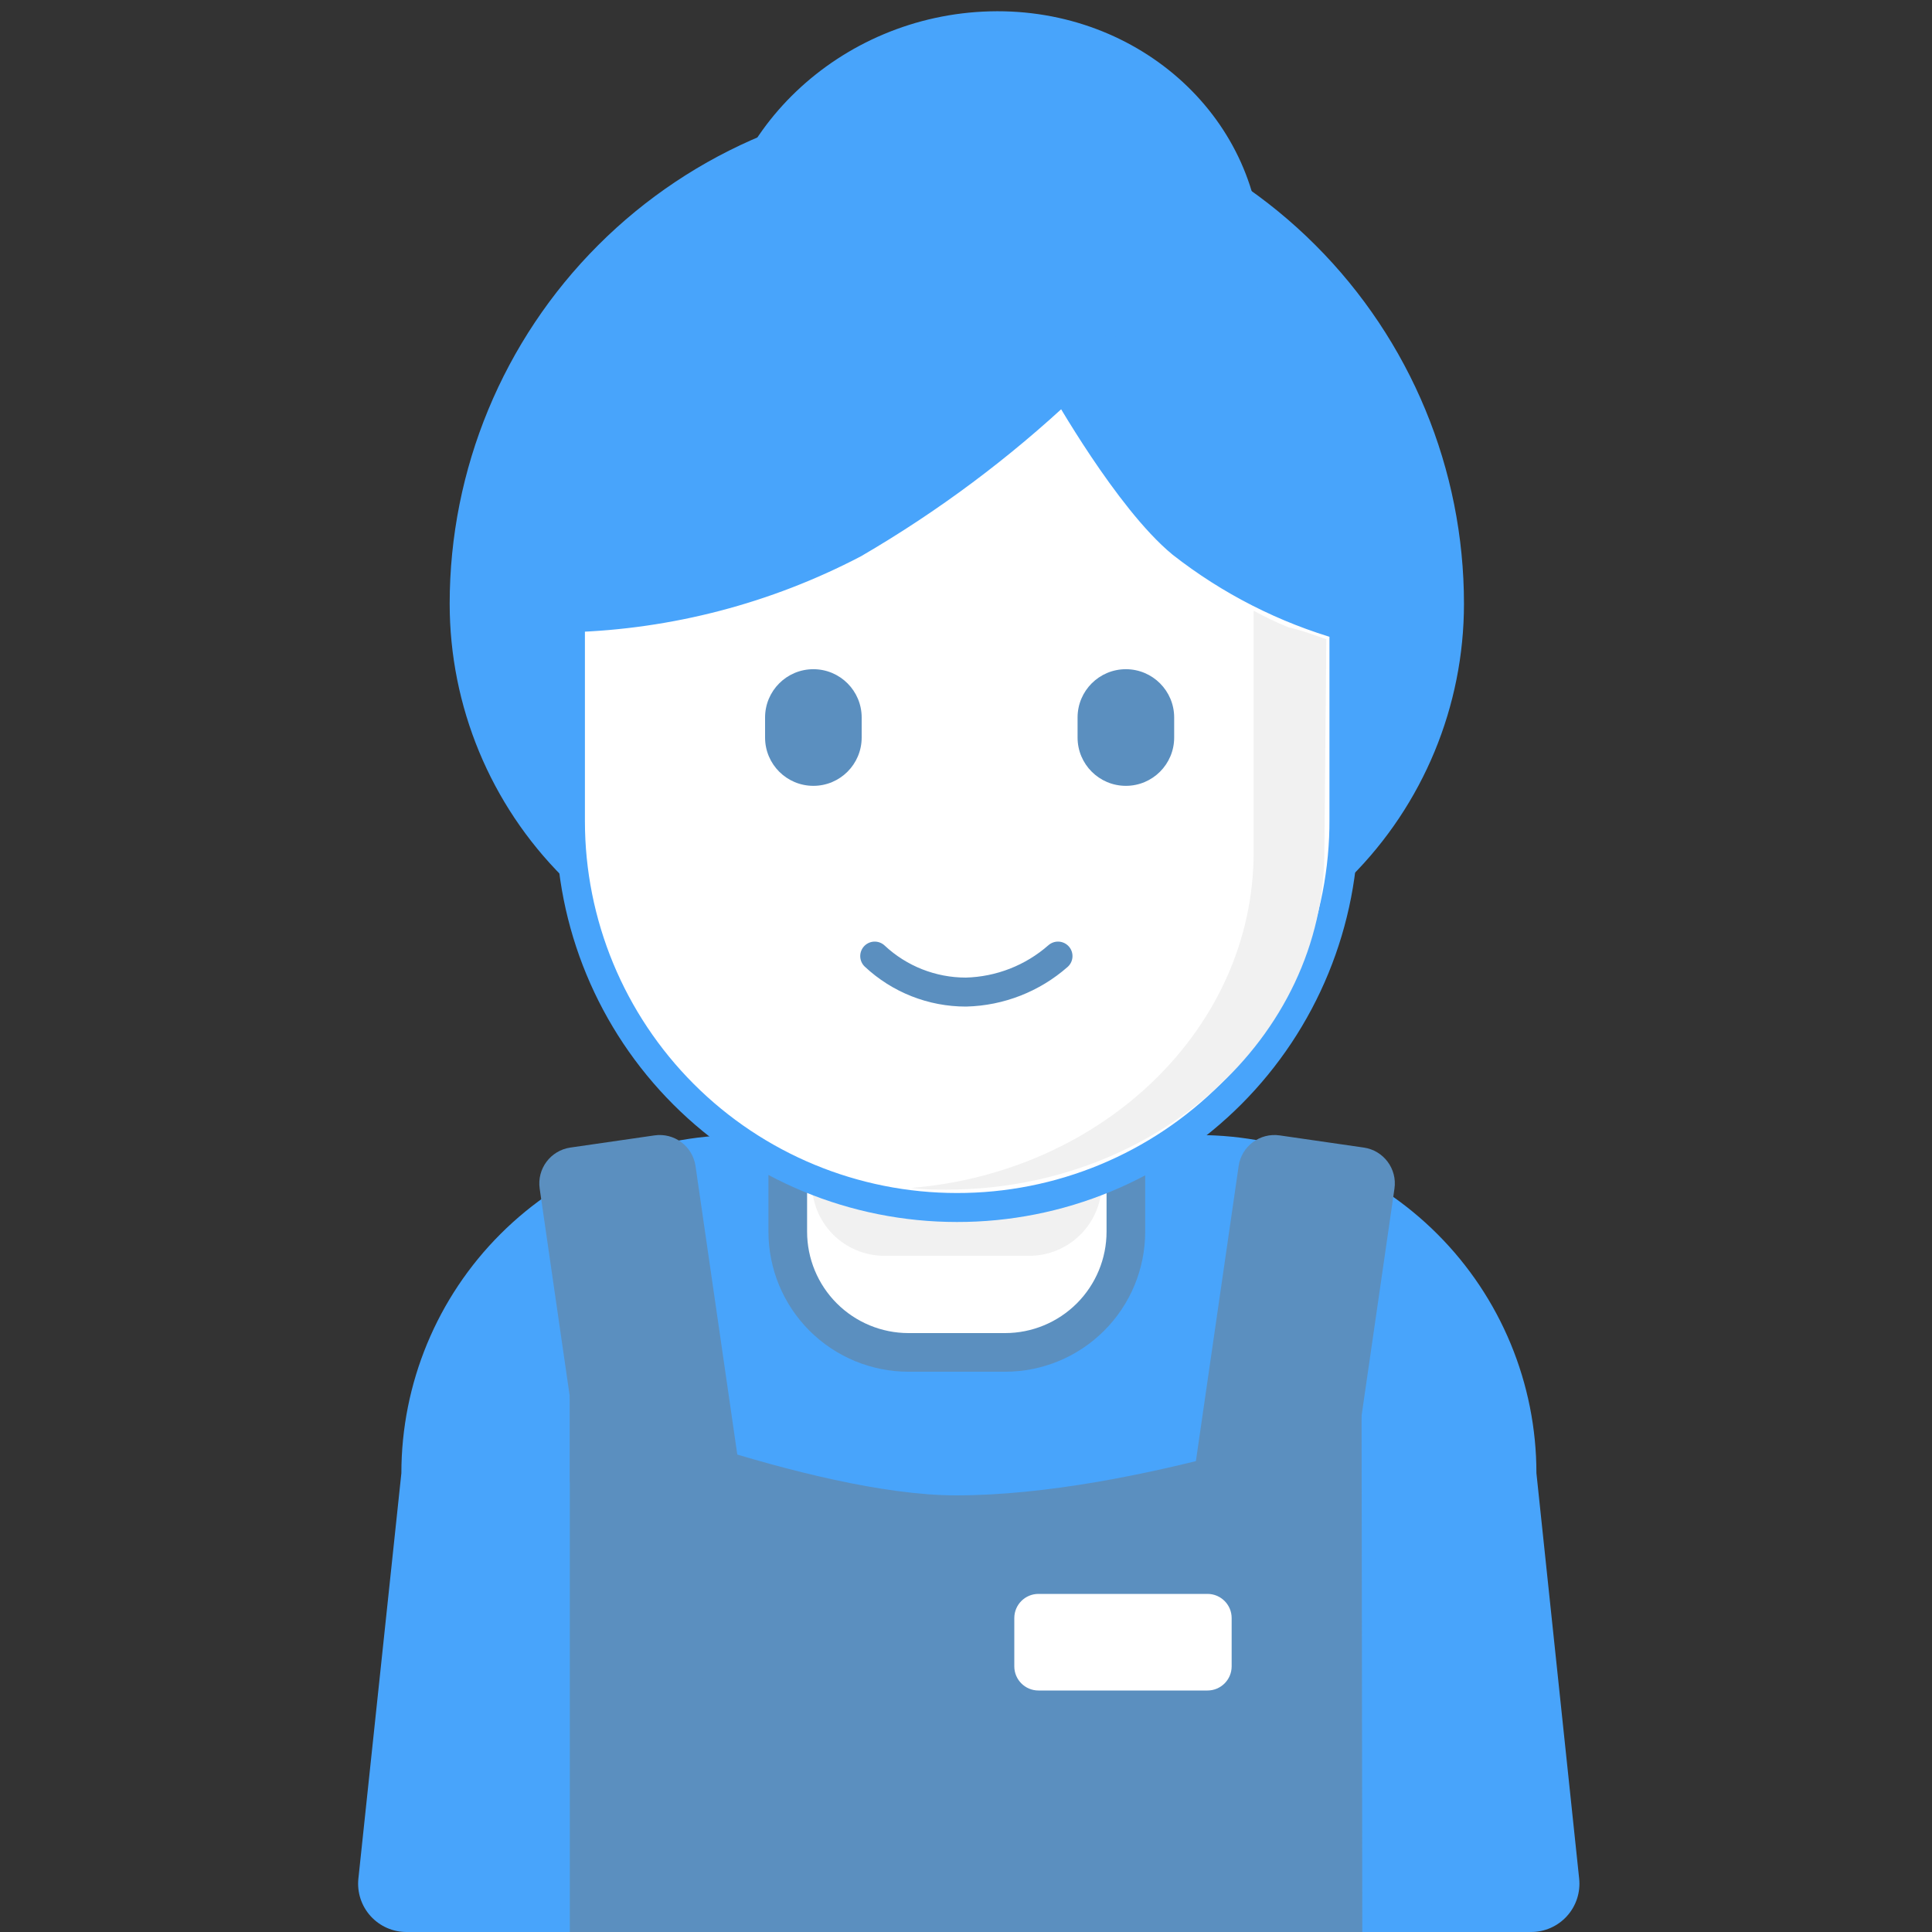 <svg width="100" height="100" viewBox="0 0 100 100" fill="none" xmlns="http://www.w3.org/2000/svg">
<rect x="0" y="0" width="100" height="100" fill="#333333" stroke="none"/>
<g clip-path="url(#clip0_375_241)">
<path d="M38.275 58.75H62.025C66.666 58.75 71.117 60.594 74.399 63.876C77.681 67.157 79.525 71.609 79.525 76.25L81.737 97.237C81.774 97.587 81.737 97.941 81.628 98.275C81.519 98.609 81.341 98.917 81.105 99.177C80.869 99.438 80.581 99.646 80.259 99.788C79.937 99.93 79.589 100.002 79.237 100H21.05C20.698 100.002 20.35 99.93 20.028 99.788C19.707 99.646 19.418 99.438 19.182 99.177C18.947 98.917 18.768 98.609 18.659 98.275C18.55 97.941 18.513 97.587 18.55 97.237L20.775 76.25C20.775 71.609 22.619 67.157 25.901 63.876C29.182 60.594 33.634 58.75 38.275 58.75Z" fill="#48A4FB"/>
<path d="M70.513 76.687V100H74.312L70.513 76.687Z" fill="#48A4FB"/>
<path d="M62.193 86.689L66.547 87.32C67.572 87.468 68.523 86.758 68.671 85.733L72.177 61.523C72.326 60.498 71.615 59.547 70.591 59.398L66.236 58.768C65.211 58.62 64.26 59.33 64.112 60.355L60.605 84.565C60.457 85.59 61.168 86.541 62.193 86.689Z" fill="#5B8FBF"/>
<path d="M49.525 5C56.487 5 63.164 7.766 68.086 12.688C73.009 17.611 75.775 24.288 75.775 31.25C75.775 36.554 73.668 41.641 69.917 45.392C66.166 49.143 61.079 51.25 55.775 51.25H43.275C37.971 51.25 32.883 49.143 29.133 45.392C25.382 41.641 23.275 36.554 23.275 31.25C23.275 24.288 26.041 17.611 30.963 12.688C35.886 7.766 42.563 5 49.525 5Z" fill="#48A4FB"/>
<path d="M40.775 58.75H58.275V63.75C58.275 65.407 57.616 66.997 56.444 68.169C55.272 69.341 53.682 70 52.025 70H47.025C45.367 70 43.778 69.341 42.605 68.169C41.433 66.997 40.775 65.407 40.775 63.75V58.75Z" fill="white" stroke="#5B8FBF" stroke-width="2" stroke-miterlimit="10"/>
<path d="M70.512 100H29.487V72.263C29.487 72.263 41.987 77.4 49.487 77.4C58.787 77.4 70.475 73.05 70.475 73.05L70.512 100Z" fill="#5B8FBF"/>
<path d="M42.025 53.75H57.025V61.25C57.025 62.245 56.63 63.198 55.926 63.902C55.223 64.605 54.269 65 53.275 65H45.775C44.78 65 43.827 64.605 43.123 63.902C42.42 63.198 42.025 62.245 42.025 61.25V53.75Z" fill="#F1F1F1"/>
<path d="M49.525 62.5C44.221 62.5 39.133 60.393 35.383 56.642C31.632 52.891 29.525 47.804 29.525 42.5V31.975C34.644 31.822 39.661 30.509 44.2 28.137C48.131 25.849 51.788 23.119 55.1 20C55.1 20 58.4 25.85 61.162 28.125C63.659 30.081 66.512 31.533 69.562 32.4V42.4C69.576 45.038 69.067 47.653 68.065 50.093C67.064 52.534 65.589 54.752 63.727 56.62C61.864 58.488 59.651 59.97 57.213 60.979C54.776 61.988 52.163 62.505 49.525 62.5Z" fill="white" stroke="#48A4FB" stroke-width="1.5" stroke-miterlimit="10"/>
<path d="M33.876 58.768L29.521 59.398C28.497 59.547 27.786 60.498 27.934 61.523L31.44 85.733C31.589 86.757 32.54 87.468 33.565 87.32L37.919 86.689C38.944 86.54 39.655 85.589 39.506 84.564L36 60.355C35.852 59.33 34.901 58.619 33.876 58.768Z" fill="#5B8FBF"/>
<path d="M54.762 49.487C53.442 50.647 51.757 51.306 50 51.35C48.245 51.352 46.556 50.686 45.275 49.487" stroke="#5B8FBF" stroke-width="1.5" stroke-miterlimit="10" stroke-linecap="round"/>
<path d="M44.6 37.138C44.6 35.757 43.481 34.638 42.1 34.638C40.719 34.638 39.6 35.757 39.6 37.138V38.175C39.6 39.556 40.719 40.675 42.1 40.675C43.481 40.675 44.6 39.556 44.6 38.175V37.138Z" fill="#5B8FBF"/>
<path d="M60.775 37.138C60.775 35.757 59.656 34.638 58.275 34.638C56.894 34.638 55.775 35.757 55.775 37.138V38.175C55.775 39.556 56.894 40.675 58.275 40.675C59.656 40.675 60.775 39.556 60.775 38.175V37.138Z" fill="#5B8FBF"/>
<path d="M62.5 82.5H53.75C53.06 82.5 52.5 83.06 52.5 83.75V86.25C52.5 86.94 53.06 87.5 53.75 87.5H62.5C63.19 87.5 63.75 86.94 63.75 86.25V83.75C63.75 83.06 63.19 82.5 62.5 82.5Z" fill="white"/>
<path d="M65.3 13.537C65.213 20.875 52.913 16.037 51.788 16.3C44.288 18.387 36.862 21.6 36.95 14.25C37.038 6.9 43.45 0.787 51.25 0.587C59.05 0.387 65.375 6.25 65.3 13.537Z" fill="#48A4FB"/>
<path d="M68.65 33.087L68.55 44.075C68.55 53.712 59.8 61.575 49 61.575C48.388 61.575 47.75 61.575 47.175 61.487C57.112 60.662 64.888 53.2 64.888 44.112V31.612C65.475 31.934 66.08 32.222 66.7 32.475C67.2 32.562 68.65 33.087 68.65 33.087Z" fill="#F1F1F1"/>
<path d="M29.488 76.687V100H25.688L29.488 76.687Z" fill="#48A4FB"/>
</g>
<defs>
<clipPath id="clip0_375_241">
<rect width="100" height="100" fill="white"/>
</clipPath>
</defs>
</svg>
